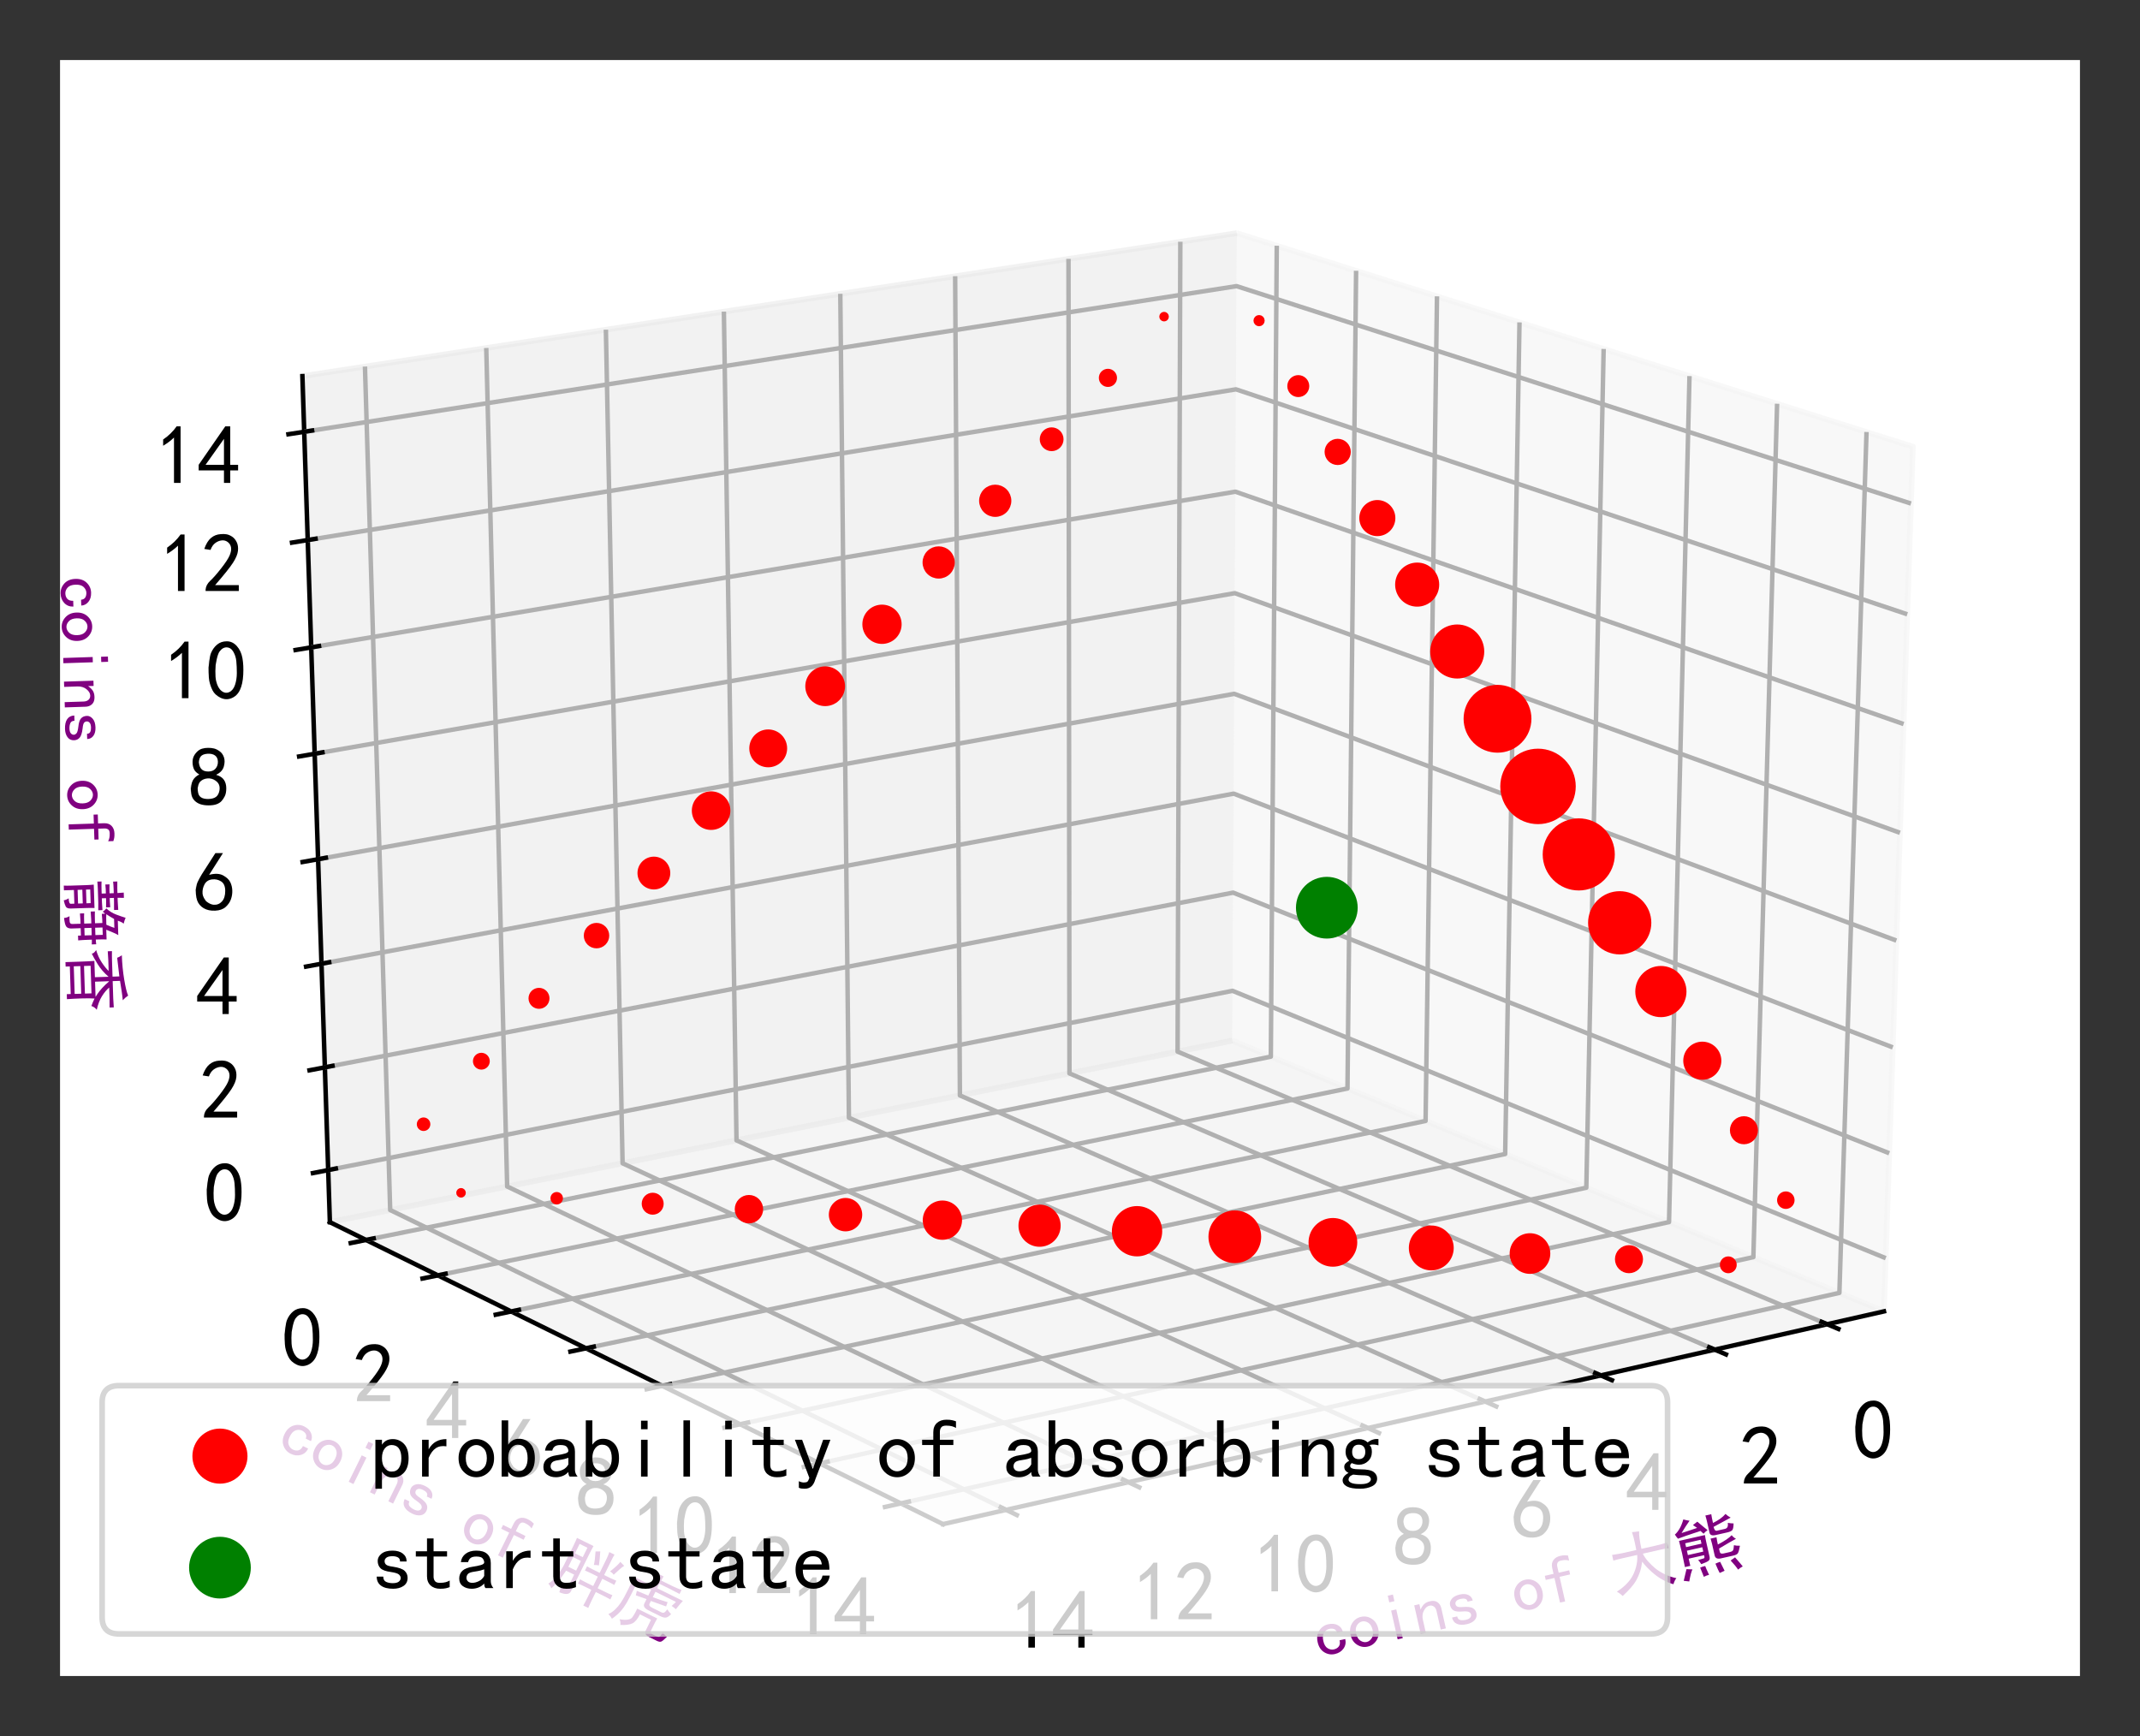 <?xml version="1.0" encoding="utf-8" standalone="no"?>
<!DOCTYPE svg PUBLIC "-//W3C//DTD SVG 1.1//EN"
  "http://www.w3.org/Graphics/SVG/1.1/DTD/svg11.dtd">
<!-- Created with matplotlib (http://matplotlib.org/) -->
<svg height="309.4pt" version="1.1" viewBox="0 0 381.4 309.4" width="381.4pt" xmlns="http://www.w3.org/2000/svg" xmlns:xlink="http://www.w3.org/1999/xlink">
 <rect x="0" y="0" width="381.4" height="309.4" fill="#333333" stroke="none"/>
 <defs>
  <style type="text/css">
*{stroke-linecap:butt;stroke-linejoin:round;}
  </style>
 </defs>
 <g id="figure_1">
  <g id="patch_1">
   <path d="M 0 309.4 
L 381.4 309.4 
L 381.4 0 
L 0 0 
z
" style="fill:none;"/>
  </g>
  <g id="patch_2">
   <path d="M 10.7 298.7 
L 370.7 298.7 
L 370.7 10.7 
L 10.7 10.7 
z
" style="fill:#ffffff;"/>
  </g>
  <g id="pane3d_1">
   <g id="patch_3">
    <path d="M 219.62 185.462 
L 335.768 233.715 
L 340.92 79.597 
L 220.436 41.545 
" style="fill:#f2f2f2;opacity:0.5;stroke:#f2f2f2;stroke-linejoin:miter;"/>
   </g>
  </g>
  <g id="pane3d_2">
   <g id="patch_4">
    <path d="M 219.62 185.462 
L 58.794 217.814 
L 53.896 67.034 
L 220.436 41.545 
" style="fill:#e6e6e6;opacity:0.5;stroke:#e6e6e6;stroke-linejoin:miter;"/>
   </g>
  </g>
  <g id="pane3d_3">
   <g id="patch_5">
    <path d="M 219.62 185.462 
L 58.794 217.814 
L 168.063 271.631 
L 335.768 233.715 
" style="fill:#ececec;opacity:0.5;stroke:#ececec;stroke-linejoin:miter;"/>
   </g>
  </g>
  <g id="axis3d_1">
   <g id="line2d_1">
    <path d="M 335.768 233.715 
L 168.063 271.631 
" style="fill:none;stroke:#000000;stroke-linecap:square;stroke-width:0.8;"/>
   </g>
   <g id="text_1">
    <!-- coins of 大熊 -->
    <defs>
     <path d="M 44.531 19.531 
Q 44.531 11.328 38.859 6.25 
Q 33.203 1.172 24.609 1.172 
Q 16.016 1.172 9.766 7.219 
Q 3.516 13.281 3.516 23.828 
Q 3.516 34.375 9.766 40.422 
Q 16.016 46.484 24.609 46.484 
Q 33.203 46.484 38.281 41.984 
Q 43.359 37.5 43.359 31.25 
L 34.766 31.25 
Q 34.375 35.938 31.438 37.688 
Q 28.516 39.453 24.609 39.453 
Q 19.922 39.453 16.016 35.734 
Q 12.109 32.031 12.109 23.828 
Q 12.109 15.625 16.016 11.906 
Q 19.922 8.203 24.609 8.203 
Q 29.688 8.203 32.812 10.938 
Q 35.938 13.672 35.938 19.531 
z
" id="SimHei-63"/>
     <path d="M 45.703 23.828 
Q 45.703 13.672 39.453 7.422 
Q 33.203 1.172 24.609 1.172 
Q 16.016 1.172 9.766 7.422 
Q 3.516 13.672 3.516 23.828 
Q 3.516 33.984 9.766 40.234 
Q 16.016 46.484 24.609 46.484 
Q 33.203 46.484 39.453 40.234 
Q 45.703 33.984 45.703 23.828 
z
M 37.109 23.828 
Q 37.109 31.641 33.203 35.547 
Q 29.297 39.453 24.609 39.453 
Q 19.922 39.453 16.016 35.547 
Q 12.109 31.641 12.109 23.828 
Q 12.109 16.016 16.016 12.109 
Q 19.922 8.203 24.609 8.203 
Q 29.297 8.203 33.203 12.109 
Q 37.109 16.016 37.109 23.828 
z
" id="SimHei-6f"/>
     <path d="M 28.125 58.203 
L 20.312 58.203 
L 20.312 68.359 
L 28.125 68.359 
z
M 28.125 1.953 
L 20.312 1.953 
L 20.312 45.703 
L 28.125 45.703 
z
" id="SimHei-69"/>
     <path d="M 43.75 1.953 
L 35.938 1.953 
L 35.938 30.078 
Q 35.938 34.766 33.594 37.5 
Q 31.25 40.234 27.344 40.234 
Q 22.266 40.234 17.766 34.953 
Q 13.281 29.688 13.281 21.875 
L 13.281 1.953 
L 5.469 1.953 
L 5.469 45.703 
L 13.281 45.703 
L 13.281 37.5 
Q 16.406 41.797 20.109 44.141 
Q 23.828 46.484 29.688 46.484 
Q 36.719 46.484 40.234 42.578 
Q 43.75 38.672 43.75 32.812 
z
" id="SimHei-6e"/>
     <path d="M 42.969 14.062 
Q 42.969 7.812 38.078 4.484 
Q 33.203 1.172 25.781 1.172 
Q 16.406 1.172 11.328 4.875 
Q 6.25 8.594 6.25 15.625 
L 14.062 15.625 
Q 14.062 10.938 17.375 9.375 
Q 20.703 7.812 25.391 7.812 
Q 30.078 7.812 32.422 9.562 
Q 34.766 11.328 34.766 14.062 
Q 34.766 16.016 32.812 17.969 
Q 30.859 19.922 23.047 21.094 
Q 14.062 22.266 10.734 25.578 
Q 7.422 28.906 7.422 34.375 
Q 7.422 39.062 11.906 42.766 
Q 16.406 46.484 25 46.484 
Q 32.812 46.484 37.297 42.969 
Q 41.797 39.453 41.797 33.594 
L 33.984 33.594 
Q 33.984 37.109 31.438 38.469 
Q 28.906 39.844 25 39.844 
Q 19.922 39.844 17.766 38.078 
Q 15.625 36.328 15.625 33.984 
Q 15.625 31.25 17.578 29.688 
Q 19.531 28.125 25.781 27.344 
Q 35.938 25.781 39.453 22.453 
Q 42.969 19.141 42.969 14.062 
z
" id="SimHei-73"/>
     <path id="SimHei-20"/>
     <path d="M 44.531 59.766 
Q 42.578 60.938 39.844 61.719 
Q 37.109 62.5 32.812 62.5 
Q 28.516 62.5 26.953 60.344 
Q 25.391 58.203 25.391 55.078 
L 25.391 45.703 
L 41.406 45.703 
L 41.406 39.453 
L 25.391 39.453 
L 25.391 1.953 
L 17.578 1.953 
L 17.578 39.453 
L 4.297 39.453 
L 4.297 45.703 
L 17.578 45.703 
L 17.578 54.688 
Q 17.578 61.719 21.875 65.625 
Q 26.172 69.531 33.203 69.531 
Q 37.5 69.531 40.031 68.938 
Q 42.578 68.359 44.531 67.578 
z
" id="SimHei-66"/>
     <path d="M 45.312 53.125 
Q 45.703 66.797 45.5 71.484 
Q 45.312 76.172 44.922 80.469 
Q 49.609 79.688 55.469 79.297 
Q 54.297 75.391 53.703 67.969 
Q 53.125 60.547 53.125 53.125 
L 73.047 53.125 
Q 83.594 53.125 92.578 53.906 
L 92.578 45.312 
Q 84.766 45.703 76.562 45.703 
L 53.516 45.703 
Q 55.078 39.062 58.984 32.219 
Q 62.891 25.391 66.984 20.109 
Q 71.094 14.844 78.312 8.984 
Q 85.547 3.125 94.141 -0.781 
Q 91.016 -3.125 87.891 -8.594 
Q 80.859 -4.688 74.016 1.172 
Q 67.188 7.031 60.344 16.594 
Q 53.516 26.172 50 34.375 
Q 46.875 25.781 43.359 20.109 
Q 39.844 14.453 35.734 9.766 
Q 31.641 5.078 25.188 0.391 
Q 18.75 -4.297 10.547 -8.984 
Q 7.422 -4.297 3.516 -0.781 
Q 11.719 1.953 19.719 7.031 
Q 27.734 12.109 32.812 18.547 
Q 37.891 25 41.016 32.031 
Q 44.141 39.062 44.922 45.703 
L 23.438 45.703 
Q 14.062 45.703 8.594 45.312 
L 8.594 53.906 
Q 14.062 53.516 23.438 53.125 
z
" id="SimHei-5927"/>
     <path d="M 49.609 52.344 
Q 49.219 46.484 49.219 40.625 
L 49.219 19.531 
Q 49.219 15.234 46.484 13.859 
Q 43.75 12.5 34.766 11.328 
Q 33.594 14.844 31.641 18.359 
Q 38.672 18.75 40.422 18.938 
Q 42.188 19.141 41.797 23.438 
L 18.359 23.438 
L 18.359 12.5 
L 10.156 12.5 
Q 10.547 25 10.547 33.594 
Q 10.547 42.188 10.156 52.344 
L 49.609 52.344 
z
M 65.625 45.312 
Q 65.234 41.016 65.234 34.375 
Q 81.641 38.672 88.281 43.359 
Q 90.234 39.453 93.359 36.719 
Q 85.938 34.766 65.625 28.125 
L 65.625 23.047 
Q 65.625 19.531 70.703 19.531 
L 80.469 19.531 
Q 83.594 19.531 85.156 20.891 
Q 86.719 22.266 88.281 28.125 
Q 92.188 26.172 96.875 25.391 
Q 93.359 17.188 91.406 15.234 
Q 89.453 13.281 83.984 13.281 
L 65.234 13.281 
Q 57.031 13.281 57.031 19.531 
L 57.031 37.5 
Q 57.031 40.625 56.641 45.312 
L 65.625 45.312 
z
M 92.578 69.141 
Q 78.516 65.234 64.844 61.328 
Q 64.844 54.688 68.359 54.688 
L 80.469 54.688 
Q 83.203 54.688 84.766 56.438 
Q 86.328 58.203 86.719 62.5 
Q 90.234 60.938 94.922 59.766 
Q 92.969 51.562 90.422 50.188 
Q 87.891 48.828 82.812 48.828 
L 64.844 48.828 
Q 57.031 48.828 57.031 54.297 
L 57.031 71.094 
Q 57.031 75.781 56.641 80.469 
L 65.625 80.469 
Q 65.234 75.391 65.234 67.188 
Q 78.516 70.312 86.328 76.172 
Q 88.672 72.656 92.578 69.141 
z
M 32.031 78.125 
Q 24.609 71.484 16.406 62.891 
Q 22.656 63.281 40.625 65.234 
Q 38.672 67.578 35.547 70.703 
Q 39.062 72.266 42.969 74.219 
Q 51.172 63.281 55.078 58.594 
Q 51.172 57.031 48.047 54.688 
L 44.531 59.766 
Q 42.578 59.375 33.203 58.594 
Q 23.828 57.812 9.375 55.859 
Q 7.422 59.375 6.25 62.891 
Q 10.156 64.844 14.641 69.531 
Q 19.141 74.219 23.438 82.031 
Q 27.734 79.688 32.031 78.125 
z
M 41.797 28.906 
L 41.797 35.547 
L 18.359 35.547 
L 18.359 28.906 
z
M 20.312 6.641 
Q 17.188 3.125 11.719 -9.766 
Q 6.641 -7.812 3.906 -7.031 
Q 6.641 -1.562 11.719 8.984 
Q 15.625 7.812 20.312 6.641 
z
M 85.938 10.156 
Q 92.578 -1.953 94.141 -5.469 
Q 89.844 -6.641 86.328 -8.594 
Q 83.984 -2.344 78.516 7.031 
Q 81.25 8.203 85.938 10.156 
z
M 41.797 41.016 
L 41.797 46.875 
L 18.359 46.875 
L 18.359 41.016 
z
M 62.891 8.594 
Q 65.625 -1.953 66.406 -5.859 
L 58.594 -7.422 
Q 57.422 -3.906 55.469 7.422 
Q 58.594 8.203 62.891 8.594 
z
M 39.844 7.422 
Q 40.234 3.906 42.578 -6.641 
Q 38.672 -6.641 34.375 -7.812 
Q 33.594 -3.125 32.031 6.641 
Q 35.156 7.422 39.844 7.422 
z
" id="SimHei-718a"/>
    </defs>
    <g style="fill:#800080;" transform="translate(235.062 295.571)rotate(-12.74)scale(0.12 -0.12)">
     <use xlink:href="#SimHei-63"/>
     <use x="50" xlink:href="#SimHei-6f"/>
     <use x="100" xlink:href="#SimHei-69"/>
     <use x="150" xlink:href="#SimHei-6e"/>
     <use x="200" xlink:href="#SimHei-73"/>
     <use x="250" xlink:href="#SimHei-20"/>
     <use x="300" xlink:href="#SimHei-6f"/>
     <use x="350" xlink:href="#SimHei-66"/>
     <use x="400" xlink:href="#SimHei-20"/>
     <use x="450" xlink:href="#SimHei-5927"/>
     <use x="550" xlink:href="#SimHei-718a"/>
    </g>
   </g>
   <g id="Line3DCollection_1">
    <path d="M 325.649 236.003 
L 209.876 187.422 
L 210.363 43.087 
" style="fill:none;stroke:#b0b0b0;stroke-width:0.8;"/>
    <path d="M 305.616 240.532 
L 190.602 191.3 
L 190.431 46.137 
" style="fill:none;stroke:#b0b0b0;stroke-width:0.8;"/>
    <path d="M 285.302 245.125 
L 171.078 195.227 
L 170.233 49.229 
" style="fill:none;stroke:#b0b0b0;stroke-width:0.8;"/>
    <path d="M 264.703 249.782 
L 151.299 199.205 
L 149.762 52.362 
" style="fill:none;stroke:#b0b0b0;stroke-width:0.8;"/>
    <path d="M 243.811 254.506 
L 131.262 203.236 
L 129.014 55.537 
" style="fill:none;stroke:#b0b0b0;stroke-width:0.8;"/>
    <path d="M 222.62 259.297 
L 110.96 207.32 
L 107.982 58.756 
" style="fill:none;stroke:#b0b0b0;stroke-width:0.8;"/>
    <path d="M 201.124 264.157 
L 90.389 211.458 
L 86.661 62.019 
" style="fill:none;stroke:#b0b0b0;stroke-width:0.8;"/>
    <path d="M 179.316 269.087 
L 69.542 215.652 
L 65.045 65.328 
" style="fill:none;stroke:#b0b0b0;stroke-width:0.8;"/>
   </g>
   <g id="xtick_1">
    <g id="line2d_2">
     <path d="M 324.649 235.583 
L 327.653 236.844 
" style="fill:none;stroke:#000000;stroke-linecap:square;stroke-width:0.8;"/>
    </g>
    <g id="text_2">
     <!-- 0 -->
     <defs>
      <path d="M 3.125 29.297 
Q 3.906 50 6.438 56.047 
Q 8.984 62.109 13.672 66.016 
Q 18.359 69.922 25.188 69.922 
Q 32.031 69.922 37.109 64.25 
Q 42.188 58.594 43.75 50 
Q 45.312 41.406 44.719 30.266 
Q 44.141 19.141 40.812 12.109 
Q 37.5 5.078 30.859 2.344 
Q 24.219 -0.391 17.578 2.922 
Q 10.938 6.25 8.203 11.719 
Q 5.469 17.188 4.297 23.234 
Q 3.125 29.297 3.906 50 
z
M 12.891 52.734 
Q 10.547 31.25 12.5 22.844 
Q 14.453 14.453 18.938 10.938 
Q 23.438 7.422 28.125 9.562 
Q 32.812 11.719 34.953 18.156 
Q 37.109 24.609 37.109 32.219 
Q 37.109 39.844 36.516 46.094 
Q 35.938 52.344 33 57.422 
Q 30.078 62.5 25.188 62.688 
Q 20.312 62.891 16.594 57.812 
Q 12.891 52.734 10.547 31.25 
z
" id="SimHei-30"/>
     </defs>
     <g transform="translate(330.134 260.096)scale(0.15 -0.15)">
      <use xlink:href="#SimHei-30"/>
     </g>
    </g>
   </g>
   <g id="xtick_2">
    <g id="line2d_3">
     <path d="M 304.622 240.107 
L 307.608 241.385 
" style="fill:none;stroke:#000000;stroke-linecap:square;stroke-width:0.8;"/>
    </g>
    <g id="text_3">
     <!-- 2 -->
     <defs>
      <path d="M 4.688 3.906 
Q 5.078 9.766 10.156 14.453 
Q 15.234 19.141 23.047 29.094 
Q 30.859 39.062 33.203 44.531 
Q 35.547 50 34.953 53.906 
Q 34.375 57.812 31.25 60.344 
Q 28.125 62.891 24.016 62.5 
Q 19.922 62.109 16.203 59.375 
Q 12.5 56.641 10.547 51.172 
L 3.125 52.344 
Q 6.25 61.328 11.125 65.422 
Q 16.016 69.531 22.656 69.922 
Q 26.562 70.312 29.688 69.719 
Q 32.812 69.141 36.125 66.984 
Q 39.453 64.844 41.594 60.547 
Q 43.75 56.25 43.156 50.188 
Q 42.578 44.141 37.109 35.734 
Q 31.641 27.344 16.016 9.375 
L 44.141 9.375 
L 44.141 2.344 
L 4.688 2.344 
z
" id="SimHei-32"/>
     </defs>
     <g transform="translate(310.096 264.735)scale(0.15 -0.15)">
      <use xlink:href="#SimHei-32"/>
     </g>
    </g>
   </g>
   <g id="xtick_3">
    <g id="line2d_4">
     <path d="M 284.315 244.693 
L 287.282 245.99 
" style="fill:none;stroke:#000000;stroke-linecap:square;stroke-width:0.8;"/>
    </g>
    <g id="text_4">
     <!-- 4 -->
     <defs>
      <path d="M 31.25 17.188 
L 1.172 17.188 
L 1.172 23.828 
L 32.812 69.531 
L 38.672 69.531 
L 38.672 23.828 
L 48.047 23.828 
L 48.047 17.188 
L 38.672 17.188 
L 38.672 2.344 
L 31.25 2.344 
z
M 31.25 23.828 
L 31.25 54.688 
L 9.375 23.828 
z
" id="SimHei-34"/>
     </defs>
     <g transform="translate(289.777 269.44)scale(0.15 -0.15)">
      <use xlink:href="#SimHei-34"/>
     </g>
    </g>
   </g>
   <g id="xtick_4">
    <g id="line2d_5">
     <path d="M 263.721 249.345 
L 266.669 250.659 
" style="fill:none;stroke:#000000;stroke-linecap:square;stroke-width:0.8;"/>
    </g>
    <g id="text_5">
     <!-- 6 -->
     <defs>
      <path d="M 3.516 19.531 
Q 4.297 30.859 6.047 34.766 
Q 7.812 38.672 11.328 44.531 
L 27.344 69.531 
L 36.328 69.531 
L 19.922 43.75 
Q 30.469 46.484 36.719 42.969 
Q 42.969 39.453 45.109 34.953 
Q 47.266 30.469 47.453 25.188 
Q 47.656 19.922 45.891 14.844 
Q 44.141 9.766 39.641 5.656 
Q 35.156 1.562 27.141 1.172 
Q 19.141 0.781 13.469 4.094 
Q 7.812 7.422 5.656 13.469 
Q 3.516 19.531 4.297 30.859 
z
M 12.5 16.016 
Q 19.531 8.594 25.391 8.203 
Q 31.25 7.812 35.156 12.109 
Q 39.062 16.406 39.062 24.609 
Q 39.062 32.812 34.172 35.938 
Q 29.297 39.062 23.234 38.281 
Q 17.188 37.5 14.453 32.422 
Q 11.719 27.344 12.109 21.672 
Q 12.5 16.016 19.531 8.594 
z
" id="SimHei-36"/>
     </defs>
     <g transform="translate(269.171 274.21)scale(0.15 -0.15)">
      <use xlink:href="#SimHei-36"/>
     </g>
    </g>
   </g>
   <g id="xtick_5">
    <g id="line2d_6">
     <path d="M 242.836 254.062 
L 245.763 255.395 
" style="fill:none;stroke:#000000;stroke-linecap:square;stroke-width:0.8;"/>
    </g>
    <g id="text_6">
     <!-- 8 -->
     <defs>
      <path d="M 2.734 16.797 
Q 2.734 26.172 5.078 30.656 
Q 7.422 35.156 12.891 37.891 
Q 8.203 40.625 6.641 43.938 
Q 5.078 47.266 4.875 51.562 
Q 4.688 55.859 6.047 58.984 
Q 7.422 62.109 10.156 64.844 
Q 12.891 67.578 16.203 68.547 
Q 19.531 69.531 23.438 69.531 
Q 27.344 69.531 30.469 68.75 
Q 33.594 67.969 37.109 65.422 
Q 40.625 62.891 42.188 58.203 
Q 43.75 53.516 41.984 47.266 
Q 40.234 41.016 32.812 37.5 
Q 39.453 35.547 42.188 31.438 
Q 44.922 27.344 44.922 21.484 
Q 44.922 15.625 43.156 12.109 
Q 41.406 8.594 39.25 6.25 
Q 37.109 3.906 33.391 2.531 
Q 29.688 1.172 24.016 1.172 
Q 18.359 1.172 14.25 2.531 
Q 10.156 3.906 7.422 6.641 
Q 4.688 9.375 3.703 13.078 
Q 2.734 16.797 2.734 26.172 
z
M 10.938 26.562 
Q 10.547 17.188 12.297 13.672 
Q 14.062 10.156 18.75 9.172 
Q 23.438 8.203 28.516 9.375 
Q 33.594 10.547 35.547 14.844 
Q 37.5 19.141 36.906 23.438 
Q 36.328 27.734 32.031 30.656 
Q 27.734 33.594 22.656 33.203 
Q 17.578 32.812 14.25 29.688 
Q 10.938 26.562 10.547 17.188 
z
M 12.109 56.25 
Q 12.109 48.438 14.844 44.922 
Q 17.578 41.406 23.438 41.406 
Q 29.297 41.406 32.219 44.922 
Q 35.156 48.438 34.953 53.312 
Q 34.766 58.203 31.438 60.547 
Q 28.125 62.891 22.453 62.5 
Q 16.797 62.109 14.453 59.172 
Q 12.109 56.25 12.109 48.438 
z
" id="SimHei-38"/>
     </defs>
     <g transform="translate(248.271 279.049)scale(0.15 -0.15)">
      <use xlink:href="#SimHei-38"/>
     </g>
    </g>
   </g>
   <g id="xtick_6">
    <g id="line2d_7">
     <path d="M 221.653 258.846 
L 224.558 260.199 
" style="fill:none;stroke:#000000;stroke-linecap:square;stroke-width:0.8;"/>
    </g>
    <g id="text_7">
     <!-- 10 -->
     <defs>
      <path d="M 21.875 56.25 
Q 16.797 51.172 8.984 46.484 
L 8.984 53.906 
Q 18.75 60.547 25 69.531 
L 29.688 69.531 
L 29.688 2.344 
L 21.875 2.344 
z
" id="SimHei-31"/>
     </defs>
     <g transform="translate(223.322 283.958)scale(0.15 -0.15)">
      <use xlink:href="#SimHei-31"/>
      <use x="50" xlink:href="#SimHei-30"/>
     </g>
    </g>
   </g>
   <g id="xtick_7">
    <g id="line2d_8">
     <path d="M 200.164 263.7 
L 203.047 265.072 
" style="fill:none;stroke:#000000;stroke-linecap:square;stroke-width:0.8;"/>
    </g>
    <g id="text_8">
     <!-- 12 -->
     <g transform="translate(201.816 288.937)scale(0.15 -0.15)">
      <use xlink:href="#SimHei-31"/>
      <use x="50" xlink:href="#SimHei-32"/>
     </g>
    </g>
   </g>
   <g id="xtick_8">
    <g id="line2d_9">
     <path d="M 178.364 268.624 
L 181.224 270.016 
" style="fill:none;stroke:#000000;stroke-linecap:square;stroke-width:0.8;"/>
    </g>
    <g id="text_9">
     <!-- 14 -->
     <g transform="translate(179.998 293.988)scale(0.15 -0.15)">
      <use xlink:href="#SimHei-31"/>
      <use x="50" xlink:href="#SimHei-34"/>
     </g>
    </g>
   </g>
  </g>
  <g id="axis3d_2">
   <g id="line2d_10">
    <path d="M 58.794 217.814 
L 168.063 271.631 
" style="fill:none;stroke:#000000;stroke-linecap:square;stroke-width:0.8;"/>
   </g>
   <g id="text_10">
    <!-- coins of 胖虎 -->
    <defs>
     <path d="M 21.484 1.953 
Q 25.781 1.562 28.516 1.75 
Q 31.25 1.953 31.641 7.031 
L 31.641 26.172 
L 18.359 26.172 
Q 16.797 14.453 14.453 5.859 
Q 12.109 -2.734 10.156 -7.031 
Q 6.641 -3.906 3.125 -2.734 
Q 6.641 2.734 8.781 10.344 
Q 10.938 17.969 11.719 30.859 
L 11.719 64.453 
Q 11.719 71.094 11.328 76.953 
L 38.672 76.953 
Q 38.281 69.141 38.281 61.328 
L 38.281 1.953 
Q 38.281 -6.25 23.438 -7.031 
Q 23.047 -3.125 21.484 1.953 
z
M 64.453 45.312 
L 64.453 69.141 
Q 64.453 73.828 63.672 79.297 
L 72.266 79.297 
Q 71.875 74.219 71.875 69.141 
L 71.875 45.312 
L 82.422 45.312 
Q 85.938 45.312 91.797 45.703 
L 91.797 38.672 
Q 88.281 39.062 82.422 39.062 
L 71.875 39.062 
L 71.875 23.438 
L 84.766 23.438 
Q 91.016 23.438 96.094 23.828 
L 96.094 16.797 
Q 90.234 17.188 84.766 17.188 
L 71.875 17.188 
L 71.875 3.906 
Q 71.875 -2.344 72.266 -8.984 
L 64.062 -8.984 
Q 64.453 -2.734 64.453 3.906 
L 64.453 17.188 
L 53.906 17.188 
Q 48.438 17.188 42.578 16.797 
L 42.578 23.828 
Q 48.047 23.438 54.297 23.438 
L 64.453 23.438 
L 64.453 39.062 
L 53.906 39.062 
Q 48.438 39.062 43.359 38.672 
L 43.359 45.703 
Q 48.438 45.312 53.516 45.312 
z
M 31.641 32.812 
L 31.641 48.828 
L 18.75 48.828 
L 18.75 32.812 
z
M 31.641 55.078 
L 31.641 70.703 
L 18.75 70.703 
L 18.75 55.078 
z
M 51.562 51.953 
Q 50 58.984 44.922 71.094 
L 51.172 74.219 
Q 55.859 63.281 58.594 54.688 
Q 54.297 53.516 51.562 51.953 
z
M 77.344 53.906 
Q 83.984 67.969 84.766 73.438 
Q 88.672 71.875 92.578 70.703 
Q 90.625 67.969 88.672 62.891 
Q 86.719 57.812 84.375 51.953 
Q 80.859 53.906 77.344 53.906 
z
" id="SimHei-80d6"/>
     <path d="M 25.781 45.703 
Q 33.203 46.094 44.141 46.875 
L 44.141 56.641 
L 20.703 56.641 
Q 20.703 31.641 20.109 23.438 
Q 19.531 15.234 17.578 8 
Q 15.625 0.781 10.938 -7.812 
Q 7.812 -5.469 3.125 -3.906 
Q 7.031 0.781 9.172 6.828 
Q 11.328 12.891 12.109 18.75 
Q 12.891 24.609 13.078 30.266 
Q 13.281 35.938 13.281 42.969 
Q 13.281 50.391 12.891 62.5 
L 44.141 62.5 
L 44.141 74.609 
Q 44.141 77.344 43.359 82.422 
L 51.953 82.422 
Q 51.562 78.516 51.562 75.391 
L 71.094 75.391 
Q 76.172 75.391 84.766 76.172 
L 84.766 69.531 
Q 76.172 69.922 70.703 69.922 
L 51.172 69.922 
L 51.172 62.5 
L 93.75 62.5 
Q 92.188 57.812 89.844 46.875 
Q 85.156 48.047 82.031 48.438 
Q 83.984 52.734 85.156 56.641 
L 51.172 56.641 
L 51.172 47.656 
Q 65.234 49.219 74.219 50.781 
L 75 44.141 
Q 64.062 42.969 51.172 41.406 
L 51.172 36.719 
Q 51.172 33.203 57.422 33.203 
L 70.312 33.203 
Q 75 32.812 76.359 34.562 
Q 77.734 36.328 78.516 41.016 
Q 81.641 39.062 86.719 37.109 
Q 84.766 30.859 82.031 29.094 
Q 79.297 27.344 73.828 27.344 
L 54.297 27.344 
Q 44.141 27.344 44.141 33.594 
L 44.141 41.016 
Q 36.328 40.234 27.344 39.062 
Q 26.562 42.578 25.781 45.703 
z
M 71.094 22.266 
Q 70.703 16.797 70.703 10.938 
L 70.703 2.344 
Q 70.703 -1.953 75 -1.953 
L 81.25 -1.953 
Q 85.938 -1.953 86.719 0.781 
Q 87.5 3.516 87.5 7.422 
Q 91.406 5.078 96.094 4.297 
Q 93.359 -3.906 91.594 -5.859 
Q 89.844 -7.812 85.156 -7.812 
L 72.656 -7.812 
Q 63.672 -7.812 63.672 -1.172 
L 63.672 16.406 
L 45.312 16.406 
Q 45.312 4.688 41.203 -0.578 
Q 37.109 -5.859 26.172 -10.547 
Q 25 -6.641 21.484 -3.516 
Q 35.938 0.781 37.109 7.422 
Q 38.281 14.062 37.891 22.266 
L 71.094 22.266 
z
" id="SimHei-864e"/>
    </defs>
    <g style="fill:#800080;" transform="translate(49.093 257.912)rotate(-333.779)scale(0.12 -0.12)">
     <use xlink:href="#SimHei-63"/>
     <use x="50" xlink:href="#SimHei-6f"/>
     <use x="100" xlink:href="#SimHei-69"/>
     <use x="150" xlink:href="#SimHei-6e"/>
     <use x="200" xlink:href="#SimHei-73"/>
     <use x="250" xlink:href="#SimHei-20"/>
     <use x="300" xlink:href="#SimHei-6f"/>
     <use x="350" xlink:href="#SimHei-66"/>
     <use x="400" xlink:href="#SimHei-20"/>
     <use x="450" xlink:href="#SimHei-80d6"/>
     <use x="550" xlink:href="#SimHei-864e"/>
    </g>
   </g>
   <g id="Line3DCollection_2">
    <path d="M 227.549 43.792 
L 226.494 188.318 
L 65.235 220.986 
" style="fill:none;stroke:#b0b0b0;stroke-width:0.8;"/>
    <path d="M 241.689 48.257 
L 240.154 193.993 
L 78.044 227.295 
" style="fill:none;stroke:#b0b0b0;stroke-width:0.8;"/>
    <path d="M 256.107 52.811 
L 254.073 199.776 
L 91.108 233.729 
" style="fill:none;stroke:#b0b0b0;stroke-width:0.8;"/>
    <path d="M 270.81 57.455 
L 268.258 205.669 
L 104.437 240.294 
" style="fill:none;stroke:#b0b0b0;stroke-width:0.8;"/>
    <path d="M 285.808 62.191 
L 282.718 211.676 
L 118.038 246.993 
" style="fill:none;stroke:#b0b0b0;stroke-width:0.8;"/>
    <path d="M 301.109 67.024 
L 297.46 217.8 
L 131.919 253.83 
" style="fill:none;stroke:#b0b0b0;stroke-width:0.8;"/>
    <path d="M 316.723 71.955 
L 312.492 224.046 
L 146.09 260.809 
" style="fill:none;stroke:#b0b0b0;stroke-width:0.8;"/>
    <path d="M 332.659 76.988 
L 327.824 230.415 
L 160.559 267.936 
" style="fill:none;stroke:#b0b0b0;stroke-width:0.8;"/>
   </g>
   <g id="xtick_9">
    <g id="line2d_11">
     <path d="M 66.594 220.711 
L 62.513 221.538 
" style="fill:none;stroke:#000000;stroke-linecap:square;stroke-width:0.8;"/>
    </g>
    <g id="text_11">
     <!-- 0 -->
     <g transform="translate(50.195 243.624)scale(0.15 -0.15)">
      <use xlink:href="#SimHei-30"/>
     </g>
    </g>
   </g>
   <g id="xtick_10">
    <g id="line2d_12">
     <path d="M 79.411 227.014 
L 75.306 227.857 
" style="fill:none;stroke:#000000;stroke-linecap:square;stroke-width:0.8;"/>
    </g>
    <g id="text_12">
     <!-- 2 -->
     <g transform="translate(62.909 250.063)scale(0.15 -0.15)">
      <use xlink:href="#SimHei-32"/>
     </g>
    </g>
   </g>
   <g id="xtick_11">
    <g id="line2d_13">
     <path d="M 92.483 233.443 
L 88.354 234.303 
" style="fill:none;stroke:#000000;stroke-linecap:square;stroke-width:0.8;"/>
    </g>
    <g id="text_13">
     <!-- 4 -->
     <g transform="translate(75.877 256.631)scale(0.15 -0.15)">
      <use xlink:href="#SimHei-34"/>
     </g>
    </g>
   </g>
   <g id="xtick_12">
    <g id="line2d_14">
     <path d="M 105.82 240.002 
L 101.667 240.879 
" style="fill:none;stroke:#000000;stroke-linecap:square;stroke-width:0.8;"/>
    </g>
    <g id="text_14">
     <!-- 6 -->
     <g transform="translate(89.107 263.332)scale(0.15 -0.15)">
      <use xlink:href="#SimHei-36"/>
     </g>
    </g>
   </g>
   <g id="xtick_13">
    <g id="line2d_15">
     <path d="M 119.429 246.694 
L 115.252 247.59 
" style="fill:none;stroke:#000000;stroke-linecap:square;stroke-width:0.8;"/>
    </g>
    <g id="text_15">
     <!-- 8 -->
     <g transform="translate(102.608 270.17)scale(0.15 -0.15)">
      <use xlink:href="#SimHei-38"/>
     </g>
    </g>
   </g>
   <g id="xtick_14">
    <g id="line2d_16">
     <path d="M 133.318 253.525 
L 129.117 254.439 
" style="fill:none;stroke:#000000;stroke-linecap:square;stroke-width:0.8;"/>
    </g>
    <g id="text_16">
     <!-- 10 -->
     <g transform="translate(112.639 277.149)scale(0.15 -0.15)">
      <use xlink:href="#SimHei-31"/>
      <use x="50" xlink:href="#SimHei-30"/>
     </g>
    </g>
   </g>
   <g id="xtick_15">
    <g id="line2d_17">
     <path d="M 147.497 260.498 
L 143.272 261.432 
" style="fill:none;stroke:#000000;stroke-linecap:square;stroke-width:0.8;"/>
    </g>
    <g id="text_17">
     <!-- 12 -->
     <g transform="translate(126.706 284.274)scale(0.15 -0.15)">
      <use xlink:href="#SimHei-31"/>
      <use x="50" xlink:href="#SimHei-32"/>
     </g>
    </g>
   </g>
   <g id="xtick_16">
    <g id="line2d_18">
     <path d="M 161.974 267.618 
L 157.725 268.571 
" style="fill:none;stroke:#000000;stroke-linecap:square;stroke-width:0.8;"/>
    </g>
    <g id="text_18">
     <!-- 14 -->
     <g transform="translate(141.071 291.55)scale(0.15 -0.15)">
      <use xlink:href="#SimHei-31"/>
      <use x="50" xlink:href="#SimHei-34"/>
     </g>
    </g>
   </g>
  </g>
  <g id="axis3d_3">
   <g id="line2d_19">
    <path d="M 58.794 217.814 
L 53.896 67.034 
" style="fill:none;stroke:#000000;stroke-linecap:square;stroke-width:0.8;"/>
   </g>
   <g id="text_19">
    <!-- coins of 静香 -->
    <defs>
     <path d="M 67.578 78.906 
Q 65.625 76.562 64.641 74.406 
Q 63.672 72.266 62.891 70.312 
L 84.375 70.312 
Q 82.031 66.797 80.078 62.297 
Q 78.125 57.812 75.781 52.734 
L 90.234 52.734 
Q 89.844 47.266 89.844 41.016 
L 89.844 36.719 
Q 93.359 36.719 96.875 37.109 
L 96.875 30.469 
Q 94.141 30.859 89.844 30.859 
L 89.844 25.391 
Q 89.844 17.578 90.234 10.547 
L 83.203 10.547 
L 83.203 14.844 
L 72.266 14.844 
L 72.266 0.391 
Q 71.875 -4.688 68.938 -6.641 
Q 66.016 -8.594 56.25 -9.375 
Q 56.25 -5.469 53.906 -1.172 
Q 58.984 -1.562 62.297 -1.172 
Q 65.625 -0.781 65.625 2.734 
L 65.625 14.844 
L 60.156 14.844 
Q 55.469 14.844 50.391 14.453 
L 50.391 20.703 
Q 55.078 20.312 60.156 20.312 
L 65.625 20.312 
L 65.625 30.859 
L 59.766 30.859 
Q 54.688 30.859 48.047 30.469 
L 48.047 36.719 
Q 53.516 36.328 60.156 36.328 
L 65.625 36.328 
L 65.625 47.266 
L 60.156 47.266 
Q 57.812 47.266 51.953 46.875 
L 51.953 51.953 
Q 50.781 50.781 48.828 48.438 
Q 46.875 51.562 44.141 53.906 
Q 50.391 60.156 53.703 68.156 
Q 57.031 76.172 58.984 82.031 
Q 62.891 80.078 67.578 78.906 
z
M 42.969 36.328 
Q 42.578 30.859 42.578 25 
L 42.578 1.172 
Q 42.578 -4.688 39.453 -6.25 
Q 36.328 -7.812 30.078 -8.984 
Q 29.688 -5.469 27.344 -1.562 
Q 36.328 -1.562 35.547 1.953 
L 35.547 6.641 
L 15.234 6.641 
L 15.234 -8.203 
L 8.203 -8.203 
Q 8.594 -3.906 8.594 1.953 
L 8.594 25 
Q 8.594 30.859 8.203 36.328 
L 42.969 36.328 
z
M 21.875 71.094 
Q 21.875 74.609 21.484 80.469 
L 29.297 80.469 
Q 28.906 74.609 28.906 71.094 
L 33.984 71.094 
Q 39.453 71.094 46.875 71.484 
L 46.875 65.234 
Q 39.453 65.625 33.984 65.625 
L 28.906 65.625 
L 28.906 59.375 
L 33.984 59.375 
Q 36.328 59.375 42.578 59.766 
L 42.578 53.516 
Q 35.938 53.906 33.594 53.906 
L 28.906 53.906 
L 28.906 47.656 
L 35.156 47.656 
Q 40.625 47.656 46.484 48.047 
L 46.484 41.797 
Q 40.234 42.188 35.156 42.188 
L 15.625 42.188 
Q 9.375 42.188 3.906 41.797 
L 3.906 48.047 
Q 9.375 47.656 15.625 47.656 
L 21.875 47.656 
L 21.875 53.906 
L 15.234 53.906 
Q 12.891 53.906 8.594 53.516 
L 8.594 59.766 
Q 12.891 59.375 15.234 59.375 
L 21.875 59.375 
L 21.875 65.625 
L 15.234 65.625 
Q 10.156 65.625 4.688 65.234 
L 4.688 71.484 
Q 10.156 71.094 15.234 71.094 
z
M 52.734 53.516 
Q 57.422 53.125 64.453 53.125 
L 68.359 53.125 
Q 72.266 61.328 73.438 64.844 
L 60.156 64.844 
Q 55.078 56.641 52.734 53.516 
z
M 35.547 12.109 
L 35.547 19.141 
L 15.234 19.141 
L 15.234 12.109 
z
M 35.547 24.609 
L 35.547 30.859 
L 15.234 30.859 
L 15.234 24.609 
z
M 83.203 36.328 
L 83.203 47.266 
L 72.266 47.266 
L 72.266 36.328 
z
M 83.203 20.312 
L 83.203 30.859 
L 72.266 30.859 
L 72.266 20.312 
z
" id="SimHei-9759"/>
     <path d="M 45.703 33.594 
L 45.703 53.906 
Q 36.719 44.141 26.359 38.281 
Q 16.016 32.422 10.547 30.078 
Q 10.547 33.203 5.469 36.719 
Q 16.016 39.453 24.219 44.531 
Q 32.422 49.609 37.109 54.297 
L 21.484 54.297 
Q 14.844 54.297 7.812 53.906 
L 7.812 60.156 
Q 14.844 59.766 21.484 59.766 
L 45.703 59.766 
L 45.703 69.922 
Q 38.281 69.141 17.969 67.578 
Q 16.797 71.094 14.453 74.609 
Q 32.812 74.609 50.391 76.953 
Q 67.969 79.297 74.609 82.031 
Q 76.953 78.125 81.25 73.828 
Q 74.609 73.438 67.969 72.656 
Q 61.328 71.875 52.344 70.703 
L 52.344 59.766 
L 78.125 59.766 
Q 83.984 59.766 91.406 60.156 
L 91.406 53.906 
Q 84.375 54.297 78.125 54.297 
L 61.719 54.297 
Q 66.406 48.438 74.219 43.156 
Q 82.031 37.891 94.141 34.766 
Q 89.844 31.641 88.281 26.953 
Q 82.422 29.297 77.344 32.031 
Q 76.562 25 76.562 12.5 
Q 76.562 -0.781 76.953 -8.984 
L 69.531 -8.984 
L 69.531 -3.125 
L 28.516 -3.125 
L 28.516 -9.375 
L 21.875 -9.375 
L 21.875 11.719 
Q 21.875 25 21.484 33.594 
z
M 69.531 17.969 
L 69.531 27.734 
L 28.516 27.734 
L 28.516 17.969 
z
M 69.531 2.734 
L 69.531 12.5 
L 28.516 12.5 
L 28.516 2.734 
z
M 71.484 35.938 
Q 62.109 42.578 52.734 54.297 
L 52.344 54.297 
L 52.344 33.594 
L 75 33.594 
z
" id="SimHei-9999"/>
    </defs>
    <g style="fill:#800080;" transform="translate(10.565 102.843)rotate(-271.861)scale(0.12 -0.12)">
     <use xlink:href="#SimHei-63"/>
     <use x="50" xlink:href="#SimHei-6f"/>
     <use x="100" xlink:href="#SimHei-69"/>
     <use x="150" xlink:href="#SimHei-6e"/>
     <use x="200" xlink:href="#SimHei-73"/>
     <use x="250" xlink:href="#SimHei-20"/>
     <use x="300" xlink:href="#SimHei-6f"/>
     <use x="350" xlink:href="#SimHei-66"/>
     <use x="400" xlink:href="#SimHei-20"/>
     <use x="450" xlink:href="#SimHei-9759"/>
     <use x="550" xlink:href="#SimHei-9999"/>
    </g>
   </g>
   <g id="Line3DCollection_3">
    <path d="M 58.492 208.53 
L 219.67 176.586 
L 336.085 224.234 
" style="fill:none;stroke:#b0b0b0;stroke-width:0.8;"/>
    <path d="M 57.898 190.222 
L 219.769 159.087 
L 336.71 205.533 
" style="fill:none;stroke:#b0b0b0;stroke-width:0.8;"/>
    <path d="M 57.298 171.755 
L 219.869 141.444 
L 337.341 186.666 
" style="fill:none;stroke:#b0b0b0;stroke-width:0.8;"/>
    <path d="M 56.693 153.126 
L 219.97 123.654 
L 337.977 167.629 
" style="fill:none;stroke:#b0b0b0;stroke-width:0.8;"/>
    <path d="M 56.082 134.333 
L 220.072 105.716 
L 338.619 148.42 
" style="fill:none;stroke:#b0b0b0;stroke-width:0.8;"/>
    <path d="M 55.466 115.375 
L 220.174 87.628 
L 339.267 129.038 
" style="fill:none;stroke:#b0b0b0;stroke-width:0.8;"/>
    <path d="M 54.845 96.248 
L 220.278 69.388 
L 339.921 109.479 
" style="fill:none;stroke:#b0b0b0;stroke-width:0.8;"/>
    <path d="M 54.218 76.95 
L 220.382 50.994 
L 340.581 89.741 
" style="fill:none;stroke:#b0b0b0;stroke-width:0.8;"/>
   </g>
   <g id="xtick_17">
    <g id="line2d_20">
     <path d="M 59.851 208.261 
L 55.772 209.069 
" style="fill:none;stroke:#000000;stroke-linecap:square;stroke-width:0.8;"/>
    </g>
    <g id="text_20">
     <!-- 0 -->
     <g transform="translate(36.32 217.8)scale(0.15 -0.15)">
      <use xlink:href="#SimHei-30"/>
     </g>
    </g>
   </g>
   <g id="xtick_18">
    <g id="line2d_21">
     <path d="M 59.262 189.96 
L 55.165 190.748 
" style="fill:none;stroke:#000000;stroke-linecap:square;stroke-width:0.8;"/>
    </g>
    <g id="text_21">
     <!-- 2 -->
     <g transform="translate(35.646 199.519)scale(0.15 -0.15)">
      <use xlink:href="#SimHei-32"/>
     </g>
    </g>
   </g>
   <g id="xtick_19">
    <g id="line2d_22">
     <path d="M 58.668 171.499 
L 54.553 172.267 
" style="fill:none;stroke:#000000;stroke-linecap:square;stroke-width:0.8;"/>
    </g>
    <g id="text_22">
     <!-- 4 -->
     <g transform="translate(34.967 181.078)scale(0.15 -0.15)">
      <use xlink:href="#SimHei-34"/>
     </g>
    </g>
   </g>
   <g id="xtick_20">
    <g id="line2d_23">
     <path d="M 58.07 152.877 
L 53.935 153.624 
" style="fill:none;stroke:#000000;stroke-linecap:square;stroke-width:0.8;"/>
    </g>
    <g id="text_23">
     <!-- 6 -->
     <g transform="translate(34.282 162.476)scale(0.15 -0.15)">
      <use xlink:href="#SimHei-36"/>
     </g>
    </g>
   </g>
   <g id="xtick_21">
    <g id="line2d_24">
     <path d="M 57.465 134.092 
L 53.312 134.817 
" style="fill:none;stroke:#000000;stroke-linecap:square;stroke-width:0.8;"/>
    </g>
    <g id="text_24">
     <!-- 8 -->
     <g transform="translate(33.59 143.711)scale(0.15 -0.15)">
      <use xlink:href="#SimHei-38"/>
     </g>
    </g>
   </g>
   <g id="xtick_22">
    <g id="line2d_25">
     <path d="M 56.856 115.14 
L 52.683 115.843 
" style="fill:none;stroke:#000000;stroke-linecap:square;stroke-width:0.8;"/>
    </g>
    <g id="text_25">
     <!-- 10 -->
     <g transform="translate(29.143 124.781)scale(0.15 -0.15)">
      <use xlink:href="#SimHei-31"/>
      <use x="50" xlink:href="#SimHei-30"/>
     </g>
    </g>
   </g>
   <g id="xtick_23">
    <g id="line2d_26">
     <path d="M 56.241 96.021 
L 52.049 96.702 
" style="fill:none;stroke:#000000;stroke-linecap:square;stroke-width:0.8;"/>
    </g>
    <g id="text_26">
     <!-- 12 -->
     <g transform="translate(28.439 105.683)scale(0.15 -0.15)">
      <use xlink:href="#SimHei-31"/>
      <use x="50" xlink:href="#SimHei-32"/>
     </g>
    </g>
   </g>
   <g id="xtick_24">
    <g id="line2d_27">
     <path d="M 55.621 76.731 
L 51.409 77.389 
" style="fill:none;stroke:#000000;stroke-linecap:square;stroke-width:0.8;"/>
    </g>
    <g id="text_27">
     <!-- 14 -->
     <g transform="translate(27.729 86.415)scale(0.15 -0.15)">
      <use xlink:href="#SimHei-31"/>
      <use x="50" xlink:href="#SimHei-34"/>
     </g>
    </g>
   </g>
  </g>
  <g id="axes_1">
   <g id="Path3DCollection_1">
    <defs>
     <path d="M 0 5 
C 1.326 5 2.598 4.473 3.536 3.536 
C 4.473 2.598 5 1.326 5 0 
C 5 -1.326 4.473 -2.598 3.536 -3.536 
C 2.598 -4.473 1.326 -5 0 -5 
C -1.326 -5 -2.598 -4.473 -3.536 -3.536 
C -4.473 -2.598 -5 -1.326 -5 0 
C -5 1.326 -4.473 2.598 -3.536 3.536 
C -2.598 4.473 -1.326 5 0 5 
z
" id="m4d9089194e" style="stroke:#008000;"/>
    </defs>
    <g clip-path="url(#p009f39fc5f)">
     <use style="fill:#008000;stroke:#008000;" x="236.472" xlink:href="#m4d9089194e" y="161.773"/>
    </g>
   </g>
   <g id="Path3DCollection_2">
    <path clip-path="url(#p009f39fc5f)" d="M 224.399 57.646 
C 224.531 57.646 224.658 57.593 224.752 57.499 
C 224.846 57.405 224.899 57.278 224.899 57.146 
C 224.899 57.013 224.846 56.886 224.752 56.792 
C 224.658 56.698 224.531 56.646 224.399 56.646 
C 224.266 56.646 224.139 56.698 224.045 56.792 
C 223.951 56.886 223.899 57.013 223.899 57.146 
C 223.899 57.278 223.951 57.405 224.045 57.499 
C 224.139 57.593 224.266 57.646 224.399 57.646 
z
" style="fill:#ff0000;stroke:#ff0000;"/>
    <path clip-path="url(#p009f39fc5f)" d="M 231.385 70.269 
C 231.772 70.269 232.142 70.115 232.416 69.842 
C 232.689 69.568 232.843 69.198 232.843 68.811 
C 232.843 68.424 232.689 68.054 232.416 67.78 
C 232.142 67.507 231.772 67.353 231.385 67.353 
C 230.998 67.353 230.628 67.507 230.354 67.78 
C 230.081 68.054 229.927 68.424 229.927 68.811 
C 229.927 69.198 230.081 69.568 230.354 69.842 
C 230.628 70.115 230.998 70.269 231.385 70.269 
z
" style="fill:#ff0000;stroke:#ff0000;"/>
    <path clip-path="url(#p009f39fc5f)" d="M 238.409 82.377 
C 238.897 82.377 239.364 82.183 239.709 81.839 
C 240.053 81.494 240.247 81.027 240.247 80.54 
C 240.247 80.053 240.053 79.585 239.709 79.241 
C 239.364 78.896 238.897 78.703 238.409 78.703 
C 237.922 78.703 237.455 78.896 237.11 79.241 
C 236.766 79.585 236.572 80.053 236.572 80.54 
C 236.572 81.027 236.766 81.494 237.11 81.839 
C 237.455 82.183 237.922 82.377 238.409 82.377 
z
" style="fill:#ff0000;stroke:#ff0000;"/>
    <path clip-path="url(#p009f39fc5f)" d="M 245.472 95.048 
C 246.192 95.048 246.883 94.762 247.393 94.253 
C 247.902 93.744 248.188 93.053 248.188 92.333 
C 248.188 91.612 247.902 90.922 247.393 90.412 
C 246.883 89.903 246.192 89.617 245.472 89.617 
C 244.752 89.617 244.061 89.903 243.552 90.412 
C 243.043 90.922 242.757 91.612 242.757 92.333 
C 242.757 93.053 243.043 93.744 243.552 94.253 
C 244.061 94.762 244.752 95.048 245.472 95.048 
z
" style="fill:#ff0000;stroke:#ff0000;"/>
    <path clip-path="url(#p009f39fc5f)" d="M 252.574 107.618 
C 253.483 107.618 254.355 107.257 254.997 106.614 
C 255.64 105.971 256.001 105.099 256.001 104.19 
C 256.001 103.281 255.64 102.409 254.997 101.766 
C 254.355 101.123 253.483 100.762 252.574 100.762 
C 251.664 100.762 250.793 101.123 250.15 101.766 
C 249.507 102.409 249.146 103.281 249.146 104.19 
C 249.146 105.099 249.507 105.971 250.15 106.614 
C 250.793 107.257 251.664 107.618 252.574 107.618 
z
" style="fill:#ff0000;stroke:#ff0000;"/>
    <path clip-path="url(#p009f39fc5f)" d="M 259.714 120.428 
C 260.858 120.428 261.956 119.973 262.765 119.164 
C 263.575 118.354 264.029 117.257 264.029 116.112 
C 264.029 114.968 263.575 113.87 262.765 113.06 
C 261.956 112.251 260.858 111.796 259.714 111.796 
C 258.569 111.796 257.471 112.251 256.662 113.06 
C 255.853 113.87 255.398 114.968 255.398 116.112 
C 255.398 117.257 255.853 118.354 256.662 119.164 
C 257.471 119.973 258.569 120.428 259.714 120.428 
z
" style="fill:#ff0000;stroke:#ff0000;"/>
    <path clip-path="url(#p009f39fc5f)" d="M 266.893 133.645 
C 268.364 133.645 269.775 133.061 270.814 132.021 
C 271.854 130.981 272.439 129.57 272.439 128.1 
C 272.439 126.629 271.854 125.219 270.814 124.179 
C 269.775 123.139 268.364 122.555 266.893 122.555 
C 265.423 122.555 264.012 123.139 262.972 124.179 
C 261.932 125.219 261.348 126.629 261.348 128.1 
C 261.348 129.57 261.932 130.981 262.972 132.021 
C 264.012 133.061 265.423 133.645 266.893 133.645 
z
" style="fill:#ff0000;stroke:#ff0000;"/>
    <path clip-path="url(#p009f39fc5f)" d="M 274.112 146.378 
C 275.763 146.378 277.347 145.723 278.514 144.555 
C 279.681 143.388 280.337 141.804 280.337 140.154 
C 280.337 138.503 279.681 136.919 278.514 135.752 
C 277.347 134.584 275.763 133.929 274.112 133.929 
C 272.461 133.929 270.878 134.584 269.711 135.752 
C 268.543 136.919 267.887 138.503 267.887 140.154 
C 267.887 141.804 268.543 143.388 269.711 144.555 
C 270.878 145.723 272.461 146.378 274.112 146.378 
z
" style="fill:#ff0000;stroke:#ff0000;"/>
    <path clip-path="url(#p009f39fc5f)" d="M 281.371 158.201 
C 282.943 158.201 284.451 157.576 285.562 156.465 
C 286.673 155.353 287.298 153.846 287.298 152.274 
C 287.298 150.702 286.673 149.195 285.562 148.083 
C 284.451 146.972 282.943 146.347 281.371 146.347 
C 279.8 146.347 278.292 146.972 277.181 148.083 
C 276.069 149.195 275.445 150.702 275.445 152.274 
C 275.445 153.846 276.069 155.353 277.181 156.465 
C 278.292 157.576 279.8 158.201 281.371 158.201 
z
" style="fill:#ff0000;stroke:#ff0000;"/>
    <path clip-path="url(#p009f39fc5f)" d="M 288.67 169.597 
C 290.032 169.597 291.339 169.056 292.302 168.093 
C 293.265 167.13 293.806 165.823 293.806 164.461 
C 293.806 163.099 293.265 161.793 292.302 160.83 
C 291.339 159.867 290.032 159.326 288.67 159.326 
C 287.308 159.326 286.002 159.867 285.039 160.83 
C 284.076 161.793 283.535 163.099 283.535 164.461 
C 283.535 165.823 284.076 167.13 285.039 168.093 
C 286.002 169.056 287.308 169.597 288.67 169.597 
z
" style="fill:#ff0000;stroke:#ff0000;"/>
    <path clip-path="url(#p009f39fc5f)" d="M 296.01 180.779 
C 297.087 180.779 298.121 180.351 298.882 179.589 
C 299.644 178.827 300.072 177.794 300.072 176.717 
C 300.072 175.639 299.644 174.606 298.882 173.844 
C 298.121 173.083 297.087 172.655 296.01 172.655 
C 294.933 172.655 293.9 173.083 293.138 173.844 
C 292.376 174.606 291.948 175.639 291.948 176.717 
C 291.948 177.794 292.376 178.827 293.138 179.589 
C 293.9 180.351 294.933 180.779 296.01 180.779 
z
" style="fill:#ff0000;stroke:#ff0000;"/>
    <path clip-path="url(#p009f39fc5f)" d="M 303.391 191.934 
C 304.158 191.934 304.894 191.629 305.437 191.086 
C 305.98 190.544 306.285 189.808 306.285 189.04 
C 306.285 188.273 305.98 187.536 305.437 186.994 
C 304.894 186.451 304.158 186.146 303.391 186.146 
C 302.623 186.146 301.887 186.451 301.344 186.994 
C 300.802 187.536 300.497 188.273 300.497 189.04 
C 300.497 189.808 300.802 190.544 301.344 191.086 
C 301.887 191.629 302.623 191.934 303.391 191.934 
z
" style="fill:#ff0000;stroke:#ff0000;"/>
    <path clip-path="url(#p009f39fc5f)" d="M 310.813 203.432 
C 311.343 203.432 311.852 203.222 312.227 202.847 
C 312.602 202.472 312.813 201.963 312.813 201.432 
C 312.813 200.902 312.602 200.393 312.227 200.018 
C 311.852 199.643 311.343 199.432 310.813 199.432 
C 310.282 199.432 309.773 199.643 309.398 200.018 
C 309.023 200.393 308.813 200.902 308.813 201.432 
C 308.813 201.963 309.023 202.472 309.398 202.847 
C 309.773 203.222 310.282 203.432 310.813 203.432 
z
" style="fill:#ff0000;stroke:#ff0000;"/>
    <path clip-path="url(#p009f39fc5f)" d="M 318.276 214.955 
C 318.557 214.955 318.827 214.843 319.026 214.644 
C 319.225 214.445 319.337 214.176 319.337 213.894 
C 319.337 213.613 319.225 213.343 319.026 213.144 
C 318.827 212.945 318.557 212.834 318.276 212.834 
C 317.995 212.834 317.725 212.945 317.526 213.144 
C 317.327 213.343 317.215 213.613 317.215 213.894 
C 317.215 214.176 317.327 214.445 317.526 214.644 
C 317.725 214.843 317.995 214.955 318.276 214.955 
z
" style="fill:#ff0000;stroke:#ff0000;"/>
    <path clip-path="url(#p009f39fc5f)" d="M 207.466 56.784 
C 207.56 56.784 207.65 56.747 207.716 56.681 
C 207.783 56.614 207.82 56.524 207.82 56.431 
C 207.82 56.337 207.783 56.247 207.716 56.181 
C 207.65 56.114 207.56 56.077 207.466 56.077 
C 207.373 56.077 207.283 56.114 207.216 56.181 
C 207.15 56.247 207.113 56.337 207.113 56.431 
C 207.113 56.524 207.15 56.614 207.216 56.681 
C 207.283 56.747 207.373 56.784 207.466 56.784 
z
" style="fill:#ff0000;stroke:#ff0000;"/>
    <path clip-path="url(#p009f39fc5f)" d="M 197.459 68.462 
C 197.756 68.462 198.04 68.344 198.25 68.135 
C 198.459 67.925 198.577 67.641 198.577 67.344 
C 198.577 67.048 198.459 66.763 198.25 66.554 
C 198.04 66.344 197.756 66.226 197.459 66.226 
C 197.163 66.226 196.878 66.344 196.669 66.554 
C 196.459 66.763 196.341 67.048 196.341 67.344 
C 196.341 67.641 196.459 67.925 196.669 68.135 
C 196.878 68.344 197.163 68.462 197.459 68.462 
z
" style="fill:#ff0000;stroke:#ff0000;"/>
    <path clip-path="url(#p009f39fc5f)" d="M 187.428 79.904 
C 187.858 79.904 188.27 79.733 188.574 79.429 
C 188.878 79.126 189.048 78.713 189.048 78.284 
C 189.048 77.854 188.878 77.442 188.574 77.138 
C 188.27 76.834 187.858 76.664 187.428 76.664 
C 186.999 76.664 186.586 76.834 186.283 77.138 
C 185.979 77.442 185.808 77.854 185.808 78.284 
C 185.808 78.713 185.979 79.126 186.283 79.429 
C 186.586 79.733 186.999 79.904 187.428 79.904 
z
" style="fill:#ff0000;stroke:#ff0000;"/>
    <path clip-path="url(#p009f39fc5f)" d="M 177.373 91.621 
C 178.002 91.621 178.606 91.371 179.05 90.926 
C 179.495 90.482 179.745 89.878 179.745 89.249 
C 179.745 88.62 179.495 88.017 179.05 87.572 
C 178.606 87.128 178.002 86.878 177.373 86.878 
C 176.744 86.878 176.141 87.128 175.696 87.572 
C 175.252 88.017 175.002 88.62 175.002 89.249 
C 175.002 89.878 175.252 90.482 175.696 90.926 
C 176.141 91.371 176.744 91.621 177.373 91.621 
z
" style="fill:#ff0000;stroke:#ff0000;"/>
    <path clip-path="url(#p009f39fc5f)" d="M 167.295 102.613 
C 167.924 102.613 168.527 102.363 168.972 101.918 
C 169.416 101.473 169.666 100.87 169.666 100.241 
C 169.666 99.612 169.416 99.009 168.972 98.564 
C 168.527 98.119 167.924 97.869 167.295 97.869 
C 166.666 97.869 166.062 98.119 165.618 98.564 
C 165.173 99.009 164.923 99.612 164.923 100.241 
C 164.923 100.87 165.173 101.473 165.618 101.918 
C 166.062 102.363 166.666 102.613 167.295 102.613 
z
" style="fill:#ff0000;stroke:#ff0000;"/>
    <path clip-path="url(#p009f39fc5f)" d="M 157.192 114.259 
C 157.987 114.259 158.75 113.943 159.313 113.381 
C 159.876 112.818 160.192 112.055 160.192 111.259 
C 160.192 110.464 159.876 109.7 159.313 109.138 
C 158.75 108.575 157.987 108.259 157.192 108.259 
C 156.396 108.259 155.633 108.575 155.07 109.138 
C 154.508 109.7 154.192 110.464 154.192 111.259 
C 154.192 112.055 154.508 112.818 155.07 113.381 
C 155.633 113.943 156.396 114.259 157.192 114.259 
z
" style="fill:#ff0000;stroke:#ff0000;"/>
    <path clip-path="url(#p009f39fc5f)" d="M 147.065 125.345 
C 147.871 125.345 148.645 125.025 149.215 124.454 
C 149.786 123.884 150.106 123.11 150.106 122.304 
C 150.106 121.497 149.786 120.723 149.215 120.153 
C 148.645 119.583 147.871 119.262 147.065 119.262 
C 146.258 119.262 145.484 119.583 144.914 120.153 
C 144.344 120.723 144.023 121.497 144.023 122.304 
C 144.023 123.11 144.344 123.884 144.914 124.454 
C 145.484 125.025 146.258 125.345 147.065 125.345 
z
" style="fill:#ff0000;stroke:#ff0000;"/>
    <path clip-path="url(#p009f39fc5f)" d="M 136.913 136.247 
C 137.675 136.247 138.406 135.944 138.944 135.405 
C 139.483 134.867 139.786 134.136 139.786 133.374 
C 139.786 132.613 139.483 131.882 138.944 131.343 
C 138.406 130.805 137.675 130.502 136.913 130.502 
C 136.152 130.502 135.421 130.805 134.882 131.343 
C 134.344 131.882 134.041 132.613 134.041 133.374 
C 134.041 134.136 134.344 134.867 134.882 135.405 
C 135.421 135.944 136.152 136.247 136.913 136.247 
z
" style="fill:#ff0000;stroke:#ff0000;"/>
    <path clip-path="url(#p009f39fc5f)" d="M 126.738 147.409 
C 127.516 147.409 128.264 147.099 128.814 146.548 
C 129.365 145.998 129.674 145.251 129.674 144.472 
C 129.674 143.693 129.365 142.946 128.814 142.395 
C 128.264 141.844 127.516 141.535 126.738 141.535 
C 125.959 141.535 125.212 141.844 124.661 142.395 
C 124.11 142.946 123.801 143.693 123.801 144.472 
C 123.801 145.251 124.11 145.998 124.661 146.548 
C 125.212 147.099 125.959 147.409 126.738 147.409 
z
" style="fill:#ff0000;stroke:#ff0000;"/>
    <path clip-path="url(#p009f39fc5f)" d="M 116.538 158.02 
C 117.18 158.02 117.797 157.764 118.251 157.31 
C 118.706 156.855 118.961 156.239 118.961 155.596 
C 118.961 154.953 118.706 154.336 118.251 153.882 
C 117.797 153.427 117.18 153.172 116.538 153.172 
C 115.895 153.172 115.278 153.427 114.824 153.882 
C 114.369 154.336 114.114 154.953 114.114 155.596 
C 114.114 156.239 114.369 156.855 114.824 157.31 
C 115.278 157.764 115.895 158.02 116.538 158.02 
z
" style="fill:#ff0000;stroke:#ff0000;"/>
    <path clip-path="url(#p009f39fc5f)" d="M 106.313 168.514 
C 106.782 168.514 107.231 168.328 107.563 167.997 
C 107.894 167.665 108.081 167.215 108.081 166.747 
C 108.081 166.278 107.894 165.828 107.563 165.497 
C 107.231 165.165 106.782 164.979 106.313 164.979 
C 105.844 164.979 105.394 165.165 105.063 165.497 
C 104.731 165.828 104.545 166.278 104.545 166.747 
C 104.545 167.215 104.731 167.665 105.063 167.997 
C 105.394 168.328 105.844 168.514 106.313 168.514 
z
" style="fill:#ff0000;stroke:#ff0000;"/>
    <path clip-path="url(#p009f39fc5f)" d="M 96.064 179.293 
C 96.427 179.293 96.775 179.149 97.032 178.892 
C 97.289 178.636 97.433 178.287 97.433 177.924 
C 97.433 177.561 97.289 177.213 97.032 176.956 
C 96.775 176.699 96.427 176.555 96.064 176.555 
C 95.701 176.555 95.352 176.699 95.095 176.956 
C 94.839 177.213 94.694 177.561 94.694 177.924 
C 94.694 178.287 94.839 178.636 95.095 178.892 
C 95.352 179.149 95.701 179.293 96.064 179.293 
z
" style="fill:#ff0000;stroke:#ff0000;"/>
    <path clip-path="url(#p009f39fc5f)" d="M 85.79 190.129 
C 86.055 190.129 86.309 190.023 86.497 189.836 
C 86.684 189.648 86.79 189.394 86.79 189.129 
C 86.79 188.863 86.684 188.609 86.497 188.421 
C 86.309 188.234 86.055 188.129 85.79 188.129 
C 85.525 188.129 85.27 188.234 85.083 188.421 
C 84.895 188.609 84.79 188.863 84.79 189.129 
C 84.79 189.394 84.895 189.648 85.083 189.836 
C 85.27 190.023 85.525 190.129 85.79 190.129 
z
" style="fill:#ff0000;stroke:#ff0000;"/>
    <path clip-path="url(#p009f39fc5f)" d="M 75.491 201.067 
C 75.679 201.067 75.859 200.993 75.991 200.86 
C 76.124 200.727 76.198 200.548 76.198 200.36 
C 76.198 200.173 76.124 199.993 75.991 199.86 
C 75.859 199.727 75.679 199.653 75.491 199.653 
C 75.304 199.653 75.124 199.727 74.991 199.86 
C 74.859 199.993 74.784 200.173 74.784 200.36 
C 74.784 200.548 74.859 200.727 74.991 200.86 
C 75.124 200.993 75.304 201.067 75.491 201.067 
z
" style="fill:#ff0000;stroke:#ff0000;"/>
    <path clip-path="url(#p009f39fc5f)" d="M 308.025 226.417 
C 308.29 226.417 308.545 226.312 308.732 226.124 
C 308.92 225.937 309.025 225.682 309.025 225.417 
C 309.025 225.152 308.92 224.898 308.732 224.71 
C 308.545 224.523 308.29 224.417 308.025 224.417 
C 307.76 224.417 307.505 224.523 307.318 224.71 
C 307.13 224.898 307.025 225.152 307.025 225.417 
C 307.025 225.682 307.13 225.937 307.318 226.124 
C 307.505 226.312 307.76 226.417 308.025 226.417 
z
" style="fill:#ff0000;stroke:#ff0000;"/>
    <path clip-path="url(#p009f39fc5f)" d="M 290.324 226.412 
C 290.855 226.412 291.364 226.201 291.739 225.826 
C 292.114 225.451 292.324 224.942 292.324 224.412 
C 292.324 223.881 292.114 223.372 291.739 222.997 
C 291.364 222.622 290.855 222.412 290.324 222.412 
C 289.794 222.412 289.285 222.622 288.91 222.997 
C 288.535 223.372 288.324 223.881 288.324 224.412 
C 288.324 224.942 288.535 225.451 288.91 225.826 
C 289.285 226.201 289.794 226.412 290.324 226.412 
z
" style="fill:#ff0000;stroke:#ff0000;"/>
    <path clip-path="url(#p009f39fc5f)" d="M 272.679 226.531 
C 273.507 226.531 274.302 226.202 274.887 225.617 
C 275.473 225.031 275.802 224.237 275.802 223.409 
C 275.802 222.581 275.473 221.787 274.887 221.201 
C 274.302 220.615 273.507 220.286 272.679 220.286 
C 271.851 220.286 271.057 220.615 270.471 221.201 
C 269.886 221.787 269.557 222.581 269.557 223.409 
C 269.557 224.237 269.886 225.031 270.471 225.617 
C 271.057 226.202 271.851 226.531 272.679 226.531 
z
" style="fill:#ff0000;stroke:#ff0000;"/>
    <path clip-path="url(#p009f39fc5f)" d="M 255.089 225.91 
C 256.017 225.91 256.908 225.541 257.564 224.884 
C 258.22 224.228 258.589 223.338 258.589 222.41 
C 258.589 221.481 258.22 220.591 257.564 219.935 
C 256.908 219.278 256.017 218.91 255.089 218.91 
C 254.161 218.91 253.271 219.278 252.614 219.935 
C 251.958 220.591 251.589 221.481 251.589 222.41 
C 251.589 223.338 251.958 224.228 252.614 224.884 
C 253.271 225.541 254.161 225.91 255.089 225.91 
z
" style="fill:#ff0000;stroke:#ff0000;"/>
    <path clip-path="url(#p009f39fc5f)" d="M 237.554 225.254 
C 238.573 225.254 239.549 224.849 240.27 224.129 
C 240.99 223.409 241.395 222.432 241.395 221.413 
C 241.395 220.395 240.99 219.418 240.27 218.698 
C 239.549 217.977 238.573 217.573 237.554 217.573 
C 236.535 217.573 235.559 217.977 234.838 218.698 
C 234.118 219.418 233.713 220.395 233.713 221.413 
C 233.713 222.432 234.118 223.409 234.838 224.129 
C 235.559 224.849 236.535 225.254 237.554 225.254 
z
" style="fill:#ff0000;stroke:#ff0000;"/>
    <path clip-path="url(#p009f39fc5f)" d="M 220.074 224.618 
C 221.187 224.618 222.255 224.176 223.042 223.389 
C 223.829 222.601 224.272 221.533 224.272 220.42 
C 224.272 219.307 223.829 218.239 223.042 217.451 
C 222.255 216.664 221.187 216.222 220.074 216.222 
C 218.96 216.222 217.892 216.664 217.105 217.451 
C 216.318 218.239 215.875 219.307 215.875 220.42 
C 215.875 221.533 216.318 222.601 217.105 223.389 
C 217.892 224.176 218.96 224.618 220.074 224.618 
z
" style="fill:#ff0000;stroke:#ff0000;"/>
    <path clip-path="url(#p009f39fc5f)" d="M 202.647 223.414 
C 203.704 223.414 204.718 222.994 205.465 222.247 
C 206.212 221.5 206.632 220.487 206.632 219.43 
C 206.632 218.373 206.212 217.36 205.465 216.613 
C 204.718 215.865 203.704 215.446 202.647 215.446 
C 201.591 215.446 200.577 215.865 199.83 216.613 
C 199.083 217.36 198.663 218.373 198.663 219.43 
C 198.663 220.487 199.083 221.5 199.83 222.247 
C 200.577 222.994 201.591 223.414 202.647 223.414 
z
" style="fill:#ff0000;stroke:#ff0000;"/>
    <path clip-path="url(#p009f39fc5f)" d="M 185.276 221.703 
C 186.14 221.703 186.969 221.359 187.58 220.748 
C 188.192 220.137 188.535 219.307 188.535 218.443 
C 188.535 217.578 188.192 216.749 187.58 216.138 
C 186.969 215.527 186.14 215.183 185.276 215.183 
C 184.411 215.183 183.582 215.527 182.971 216.138 
C 182.359 216.749 182.016 217.578 182.016 218.443 
C 182.016 219.307 182.359 220.137 182.971 220.748 
C 183.582 221.359 184.411 221.703 185.276 221.703 
z
" style="fill:#ff0000;stroke:#ff0000;"/>
    <path clip-path="url(#p009f39fc5f)" d="M 167.958 220.459 
C 168.753 220.459 169.516 220.143 170.079 219.58 
C 170.642 219.018 170.958 218.255 170.958 217.459 
C 170.958 216.663 170.642 215.9 170.079 215.338 
C 169.516 214.775 168.753 214.459 167.958 214.459 
C 167.162 214.459 166.399 214.775 165.836 215.338 
C 165.274 215.9 164.958 216.663 164.958 217.459 
C 164.958 218.255 165.274 219.018 165.836 219.58 
C 166.399 220.143 167.162 220.459 167.958 220.459 
z
" style="fill:#ff0000;stroke:#ff0000;"/>
    <path clip-path="url(#p009f39fc5f)" d="M 150.693 218.953 
C 151.35 218.953 151.979 218.692 152.443 218.228 
C 152.907 217.764 153.168 217.134 153.168 216.478 
C 153.168 215.822 152.907 215.192 152.443 214.728 
C 151.979 214.264 151.35 214.003 150.693 214.003 
C 150.037 214.003 149.407 214.264 148.943 214.728 
C 148.479 215.192 148.218 215.822 148.218 216.478 
C 148.218 217.134 148.479 217.764 148.943 218.228 
C 149.407 218.692 150.037 218.953 150.693 218.953 
z
" style="fill:#ff0000;stroke:#ff0000;"/>
    <path clip-path="url(#p009f39fc5f)" d="M 133.482 217.531 
C 134.021 217.531 134.538 217.317 134.918 216.936 
C 135.299 216.555 135.513 216.039 135.513 215.5 
C 135.513 214.962 135.299 214.445 134.918 214.064 
C 134.538 213.683 134.021 213.469 133.482 213.469 
C 132.944 213.469 132.427 213.683 132.046 214.064 
C 131.665 214.445 131.451 214.962 131.451 215.5 
C 131.451 216.039 131.665 216.555 132.046 216.936 
C 132.427 217.317 132.944 217.531 133.482 217.531 
z
" style="fill:#ff0000;stroke:#ff0000;"/>
    <path clip-path="url(#p009f39fc5f)" d="M 116.325 215.983 
C 116.711 215.983 117.082 215.829 117.355 215.556 
C 117.629 215.283 117.782 214.912 117.782 214.525 
C 117.782 214.139 117.629 213.768 117.355 213.495 
C 117.082 213.221 116.711 213.068 116.325 213.068 
C 115.938 213.068 115.567 213.221 115.294 213.495 
C 115.02 213.768 114.867 214.139 114.867 214.525 
C 114.867 214.912 115.02 215.283 115.294 215.556 
C 115.567 215.829 115.938 215.983 116.325 215.983 
z
" style="fill:#ff0000;stroke:#ff0000;"/>
    <path clip-path="url(#p009f39fc5f)" d="M 99.22 214.166 
C 99.382 214.166 99.538 214.101 99.653 213.986 
C 99.768 213.872 99.832 213.716 99.832 213.553 
C 99.832 213.391 99.768 213.235 99.653 213.12 
C 99.538 213.006 99.382 212.941 99.22 212.941 
C 99.057 212.941 98.901 213.006 98.787 213.12 
C 98.672 213.235 98.607 213.391 98.607 213.553 
C 98.607 213.716 98.672 213.872 98.787 213.986 
C 98.901 214.101 99.057 214.166 99.22 214.166 
z
" style="fill:#ff0000;stroke:#ff0000;"/>
    <path clip-path="url(#p009f39fc5f)" d="M 82.167 212.938 
C 82.261 212.938 82.351 212.901 82.417 212.835 
C 82.484 212.768 82.521 212.678 82.521 212.585 
C 82.521 212.491 82.484 212.401 82.417 212.335 
C 82.351 212.268 82.261 212.231 82.167 212.231 
C 82.074 212.231 81.984 212.268 81.917 212.335 
C 81.851 212.401 81.814 212.491 81.814 212.585 
C 81.814 212.678 81.851 212.768 81.917 212.835 
C 81.984 212.901 82.074 212.938 82.167 212.938 
z
" style="fill:#ff0000;stroke:#ff0000;"/>
   </g>
   <g id="legend_1">
    <g id="patch_6">
     <path d="M 21.2 291.2 
L 294.2 291.2 
Q 297.2 291.2 297.2 288.2 
L 297.2 249.95 
Q 297.2 246.95 294.2 246.95 
L 21.2 246.95 
Q 18.2 246.95 18.2 249.95 
L 18.2 288.2 
Q 18.2 291.2 21.2 291.2 
z
" style="fill:#ffffff;opacity:0.8;stroke:#cccccc;stroke-linejoin:miter;"/>
    </g>
    <g id="Path3DCollection_3">
     <defs>
      <path d="M 0 4.409 
C 1.169 4.409 2.291 3.944 3.117 3.117 
C 3.944 2.291 4.409 1.169 4.409 0 
C 4.409 -1.169 3.944 -2.291 3.117 -3.117 
C 2.291 -3.944 1.169 -4.409 0 -4.409 
C -1.169 -4.409 -2.291 -3.944 -3.117 -3.117 
C -3.944 -2.291 -4.409 -1.169 -4.409 0 
C -4.409 1.169 -3.944 2.291 -3.117 3.117 
C -2.291 3.944 -1.169 4.409 0 4.409 
z
" id="ma5539080dc" style="stroke:#ff0000;"/>
     </defs>
     <g>
      <use style="fill:#ff0000;stroke:#ff0000;" x="39.2" xlink:href="#ma5539080dc" y="259.512"/>
     </g>
    </g>
    <g id="text_28">
     <!-- probability of absorbing state -->
     <defs>
      <path d="M 44.141 23.828 
Q 44.141 12.5 38.672 6.641 
Q 33.203 0.781 25.391 0.781 
Q 21.094 0.781 17.969 2.531 
Q 14.844 4.297 12.5 7.812 
L 12.5 -12.5 
L 4.688 -12.5 
L 4.688 45.703 
L 12.5 45.703 
L 12.5 39.844 
Q 14.844 43.359 17.969 44.922 
Q 21.094 46.484 25.391 46.484 
Q 33.203 46.484 38.672 40.812 
Q 44.141 35.156 44.141 23.828 
z
M 35.547 23.828 
Q 35.547 31.25 32.609 35.344 
Q 29.688 39.453 23.828 39.453 
Q 19.141 39.453 15.812 35.344 
Q 12.5 31.25 12.5 23.828 
Q 12.5 16.406 15.812 12.109 
Q 19.141 7.812 23.828 7.812 
Q 29.688 7.812 32.609 12.109 
Q 35.547 16.406 35.547 23.828 
z
" id="SimHei-70"/>
      <path d="M 39.062 37.891 
Q 31.641 39.062 26.562 35.734 
Q 21.484 32.422 17.969 24.219 
L 17.969 1.953 
L 10.156 1.953 
L 10.156 45.703 
L 17.969 45.703 
L 17.969 34.375 
Q 21.484 40.625 26.75 43.547 
Q 32.031 46.484 39.062 46.484 
z
" id="SimHei-72"/>
      <path d="M 44.141 23.828 
Q 44.141 12.5 38.672 6.828 
Q 33.203 1.172 25.391 1.172 
Q 21.094 1.172 17.969 2.734 
Q 14.844 4.297 12.5 7.812 
L 12.5 1.953 
L 4.688 1.953 
L 4.688 68.75 
L 12.5 68.75 
L 12.5 39.844 
Q 14.844 43.359 17.969 45.109 
Q 21.094 46.875 25.391 46.875 
Q 33.203 46.875 38.672 41.016 
Q 44.141 35.156 44.141 23.828 
z
M 35.547 23.828 
Q 35.547 31.25 32.609 35.547 
Q 29.688 39.844 23.828 39.844 
Q 19.141 39.844 15.812 35.547 
Q 12.5 31.25 12.5 23.828 
Q 12.5 16.406 15.812 12.297 
Q 19.141 8.203 23.828 8.203 
Q 29.688 8.203 32.609 12.297 
Q 35.547 16.406 35.547 23.828 
z
" id="SimHei-62"/>
      <path d="M 44.922 1.953 
L 35.547 1.953 
Q 34.766 2.734 34.375 4.094 
Q 33.984 5.469 33.984 7.422 
Q 31.25 4.297 27.344 2.734 
Q 23.438 1.172 19.141 1.172 
Q 12.891 1.172 8.594 4.297 
Q 4.297 7.422 4.297 13.281 
Q 4.297 19.141 8.203 22.656 
Q 12.109 26.172 20.312 27.344 
Q 25.781 28.125 29.875 29.297 
Q 33.984 30.469 33.984 32.422 
Q 33.984 34.766 32.219 37.109 
Q 30.469 39.453 24.609 39.453 
Q 19.922 39.453 17.766 37.688 
Q 15.625 35.938 14.844 32.812 
L 6.25 32.812 
Q 7.031 39.062 11.906 42.766 
Q 16.797 46.484 24.609 46.484 
Q 33.203 46.484 37.5 42.578 
Q 41.797 38.672 41.797 31.641 
L 41.797 10.156 
Q 41.797 7.812 42.578 5.859 
Q 43.359 3.906 44.922 1.953 
z
M 33.984 16.406 
L 33.984 24.219 
Q 31.641 23.438 29.484 22.844 
Q 27.344 22.266 22.266 21.484 
Q 16.406 20.703 14.641 18.75 
Q 12.891 16.797 12.891 14.062 
Q 12.891 11.719 14.641 9.953 
Q 16.406 8.203 19.922 8.203 
Q 23.438 8.203 27.531 10.156 
Q 31.641 12.109 33.984 16.406 
z
" id="SimHei-61"/>
      <path d="M 28.516 1.953 
L 20.703 1.953 
L 20.703 68.75 
L 28.516 68.75 
z
" id="SimHei-6c"/>
      <path d="M 42.969 3.125 
Q 41.016 2.344 38.469 1.75 
Q 35.938 1.172 31.641 1.172 
Q 24.609 1.172 20.312 5.078 
Q 16.016 8.984 16.016 16.016 
L 16.016 39.453 
L 2.734 39.453 
L 2.734 45.703 
L 16.016 45.703 
L 16.016 60.938 
L 23.828 60.938 
L 23.828 45.703 
L 39.844 45.703 
L 39.844 39.453 
L 23.828 39.453 
L 23.828 15.625 
Q 23.828 12.5 25.391 10.344 
Q 26.953 8.203 31.25 8.203 
Q 35.547 8.203 38.281 8.984 
Q 41.016 9.766 42.969 10.938 
z
" id="SimHei-74"/>
      <path d="M 45.312 45.703 
L 27.344 -1.562 
Q 25.781 -7.031 22.656 -9.766 
Q 19.531 -12.5 14.844 -12.5 
Q 12.891 -12.5 11.125 -12.297 
Q 9.375 -12.109 7.812 -11.328 
L 7.812 -3.516 
Q 9.375 -4.297 10.938 -4.688 
Q 12.5 -5.078 13.672 -5.078 
Q 16.797 -5.078 17.969 -4.094 
Q 19.141 -3.125 20.312 0.391 
L 3.125 45.703 
L 11.719 45.703 
L 24.219 11.328 
L 24.609 11.328 
L 36.719 45.703 
z
" id="SimHei-79"/>
      <path d="M 46.484 39.062 
Q 43.75 39.844 41.203 40.031 
Q 38.672 40.234 35.938 39.453 
Q 37.109 38.281 37.891 36.516 
Q 38.672 34.766 38.672 31.25 
Q 38.672 24.609 34.172 20.312 
Q 29.688 16.016 23.047 16.016 
Q 21.484 16.016 18.938 16.594 
Q 16.406 17.188 14.844 17.969 
Q 13.672 17.188 13.281 16.406 
Q 12.891 15.625 12.891 14.453 
Q 12.891 12.5 15.625 11.516 
Q 18.359 10.547 25.391 10.547 
Q 36.719 10.547 40.812 7.422 
Q 44.922 4.297 44.922 -0.391 
Q 44.922 -6.641 38.859 -9.562 
Q 32.812 -12.5 24.609 -12.5 
Q 14.062 -12.5 8.984 -9.766 
Q 3.906 -7.031 3.906 -2.344 
Q 3.906 0 5.859 2.344 
Q 7.812 4.688 10.938 6.25 
Q 8.594 7.422 7.219 9.172 
Q 5.859 10.938 5.859 13.672 
Q 5.859 16.016 7.609 17.766 
Q 9.375 19.531 11.719 20.703 
Q 9.766 22.656 8.594 25.391 
Q 7.422 28.125 7.422 31.25 
Q 7.422 37.891 11.906 42.188 
Q 16.406 46.484 23.047 46.484 
Q 26.562 46.484 29.094 45.5 
Q 31.641 44.531 33.594 42.578 
Q 36.719 44.922 39.844 45.891 
Q 42.969 46.875 46.484 46.484 
z
M 30.859 31.25 
Q 30.859 35.156 28.906 37.5 
Q 26.953 39.844 23.047 39.844 
Q 19.141 39.844 17.188 37.5 
Q 15.234 35.156 15.234 31.25 
Q 15.234 27.344 17.188 25 
Q 19.141 22.656 23.047 22.656 
Q 26.953 22.656 28.906 25 
Q 30.859 27.344 30.859 31.25 
z
M 37.5 -1.172 
Q 37.5 0.391 35.734 1.953 
Q 33.984 3.516 26.953 3.516 
Q 25.391 3.516 22.656 3.703 
Q 19.922 3.906 16.406 4.297 
Q 13.281 3.125 12.109 1.562 
Q 10.938 0 10.938 -1.562 
Q 10.938 -3.906 14.062 -5.469 
Q 17.188 -7.031 25 -7.031 
Q 31.641 -7.031 34.562 -5.266 
Q 37.5 -3.516 37.5 -1.172 
z
" id="SimHei-67"/>
      <path d="M 44.531 16.797 
Q 43.75 9.766 38.281 5.469 
Q 32.812 1.172 25.391 1.172 
Q 16.016 1.172 9.953 7.219 
Q 3.906 13.281 3.906 23.828 
Q 3.906 34.375 9.953 40.422 
Q 16.016 46.484 25.391 46.484 
Q 33.594 46.484 38.859 41.203 
Q 44.141 35.938 44.141 23.828 
L 12.5 23.828 
Q 12.5 15.234 16.203 11.719 
Q 19.922 8.203 25.391 8.203 
Q 29.688 8.203 32.422 10.344 
Q 35.156 12.5 35.938 16.797 
z
M 35.156 30.078 
Q 34.375 35.547 31.641 37.688 
Q 28.906 39.844 24.609 39.844 
Q 20.703 39.844 17.578 37.688 
Q 14.453 35.547 12.891 30.078 
z
" id="SimHei-65"/>
     </defs>
     <g transform="translate(66.2 263.45)scale(0.15 -0.15)">
      <use xlink:href="#SimHei-70"/>
      <use x="50" xlink:href="#SimHei-72"/>
      <use x="100" xlink:href="#SimHei-6f"/>
      <use x="150" xlink:href="#SimHei-62"/>
      <use x="200" xlink:href="#SimHei-61"/>
      <use x="250" xlink:href="#SimHei-62"/>
      <use x="300" xlink:href="#SimHei-69"/>
      <use x="350" xlink:href="#SimHei-6c"/>
      <use x="400" xlink:href="#SimHei-69"/>
      <use x="450" xlink:href="#SimHei-74"/>
      <use x="500" xlink:href="#SimHei-79"/>
      <use x="550" xlink:href="#SimHei-20"/>
      <use x="600" xlink:href="#SimHei-6f"/>
      <use x="650" xlink:href="#SimHei-66"/>
      <use x="700" xlink:href="#SimHei-20"/>
      <use x="750" xlink:href="#SimHei-61"/>
      <use x="800" xlink:href="#SimHei-62"/>
      <use x="850" xlink:href="#SimHei-73"/>
      <use x="900" xlink:href="#SimHei-6f"/>
      <use x="950" xlink:href="#SimHei-72"/>
      <use x="1000" xlink:href="#SimHei-62"/>
      <use x="1050" xlink:href="#SimHei-69"/>
      <use x="1100" xlink:href="#SimHei-6e"/>
      <use x="1150" xlink:href="#SimHei-67"/>
      <use x="1200" xlink:href="#SimHei-20"/>
      <use x="1250" xlink:href="#SimHei-73"/>
      <use x="1300" xlink:href="#SimHei-74"/>
      <use x="1350" xlink:href="#SimHei-61"/>
      <use x="1400" xlink:href="#SimHei-74"/>
      <use x="1450" xlink:href="#SimHei-65"/>
     </g>
    </g>
    <g id="Path3DCollection_4">
     <g>
      <use style="fill:#008000;stroke:#008000;" x="39.2" xlink:href="#m4d9089194e" y="279.387"/>
     </g>
    </g>
    <g id="text_29">
     <!-- start state -->
     <g transform="translate(66.2 283.325)scale(0.15 -0.15)">
      <use xlink:href="#SimHei-73"/>
      <use x="50" xlink:href="#SimHei-74"/>
      <use x="100" xlink:href="#SimHei-61"/>
      <use x="150" xlink:href="#SimHei-72"/>
      <use x="200" xlink:href="#SimHei-74"/>
      <use x="250" xlink:href="#SimHei-20"/>
      <use x="300" xlink:href="#SimHei-73"/>
      <use x="350" xlink:href="#SimHei-74"/>
      <use x="400" xlink:href="#SimHei-61"/>
      <use x="450" xlink:href="#SimHei-74"/>
      <use x="500" xlink:href="#SimHei-65"/>
     </g>
    </g>
   </g>
  </g>
 </g>
 <defs>
  <clipPath id="p009f39fc5f">
   <rect height="288" width="360" x="10.7" y="10.7"/>
  </clipPath>
 </defs>
</svg>
